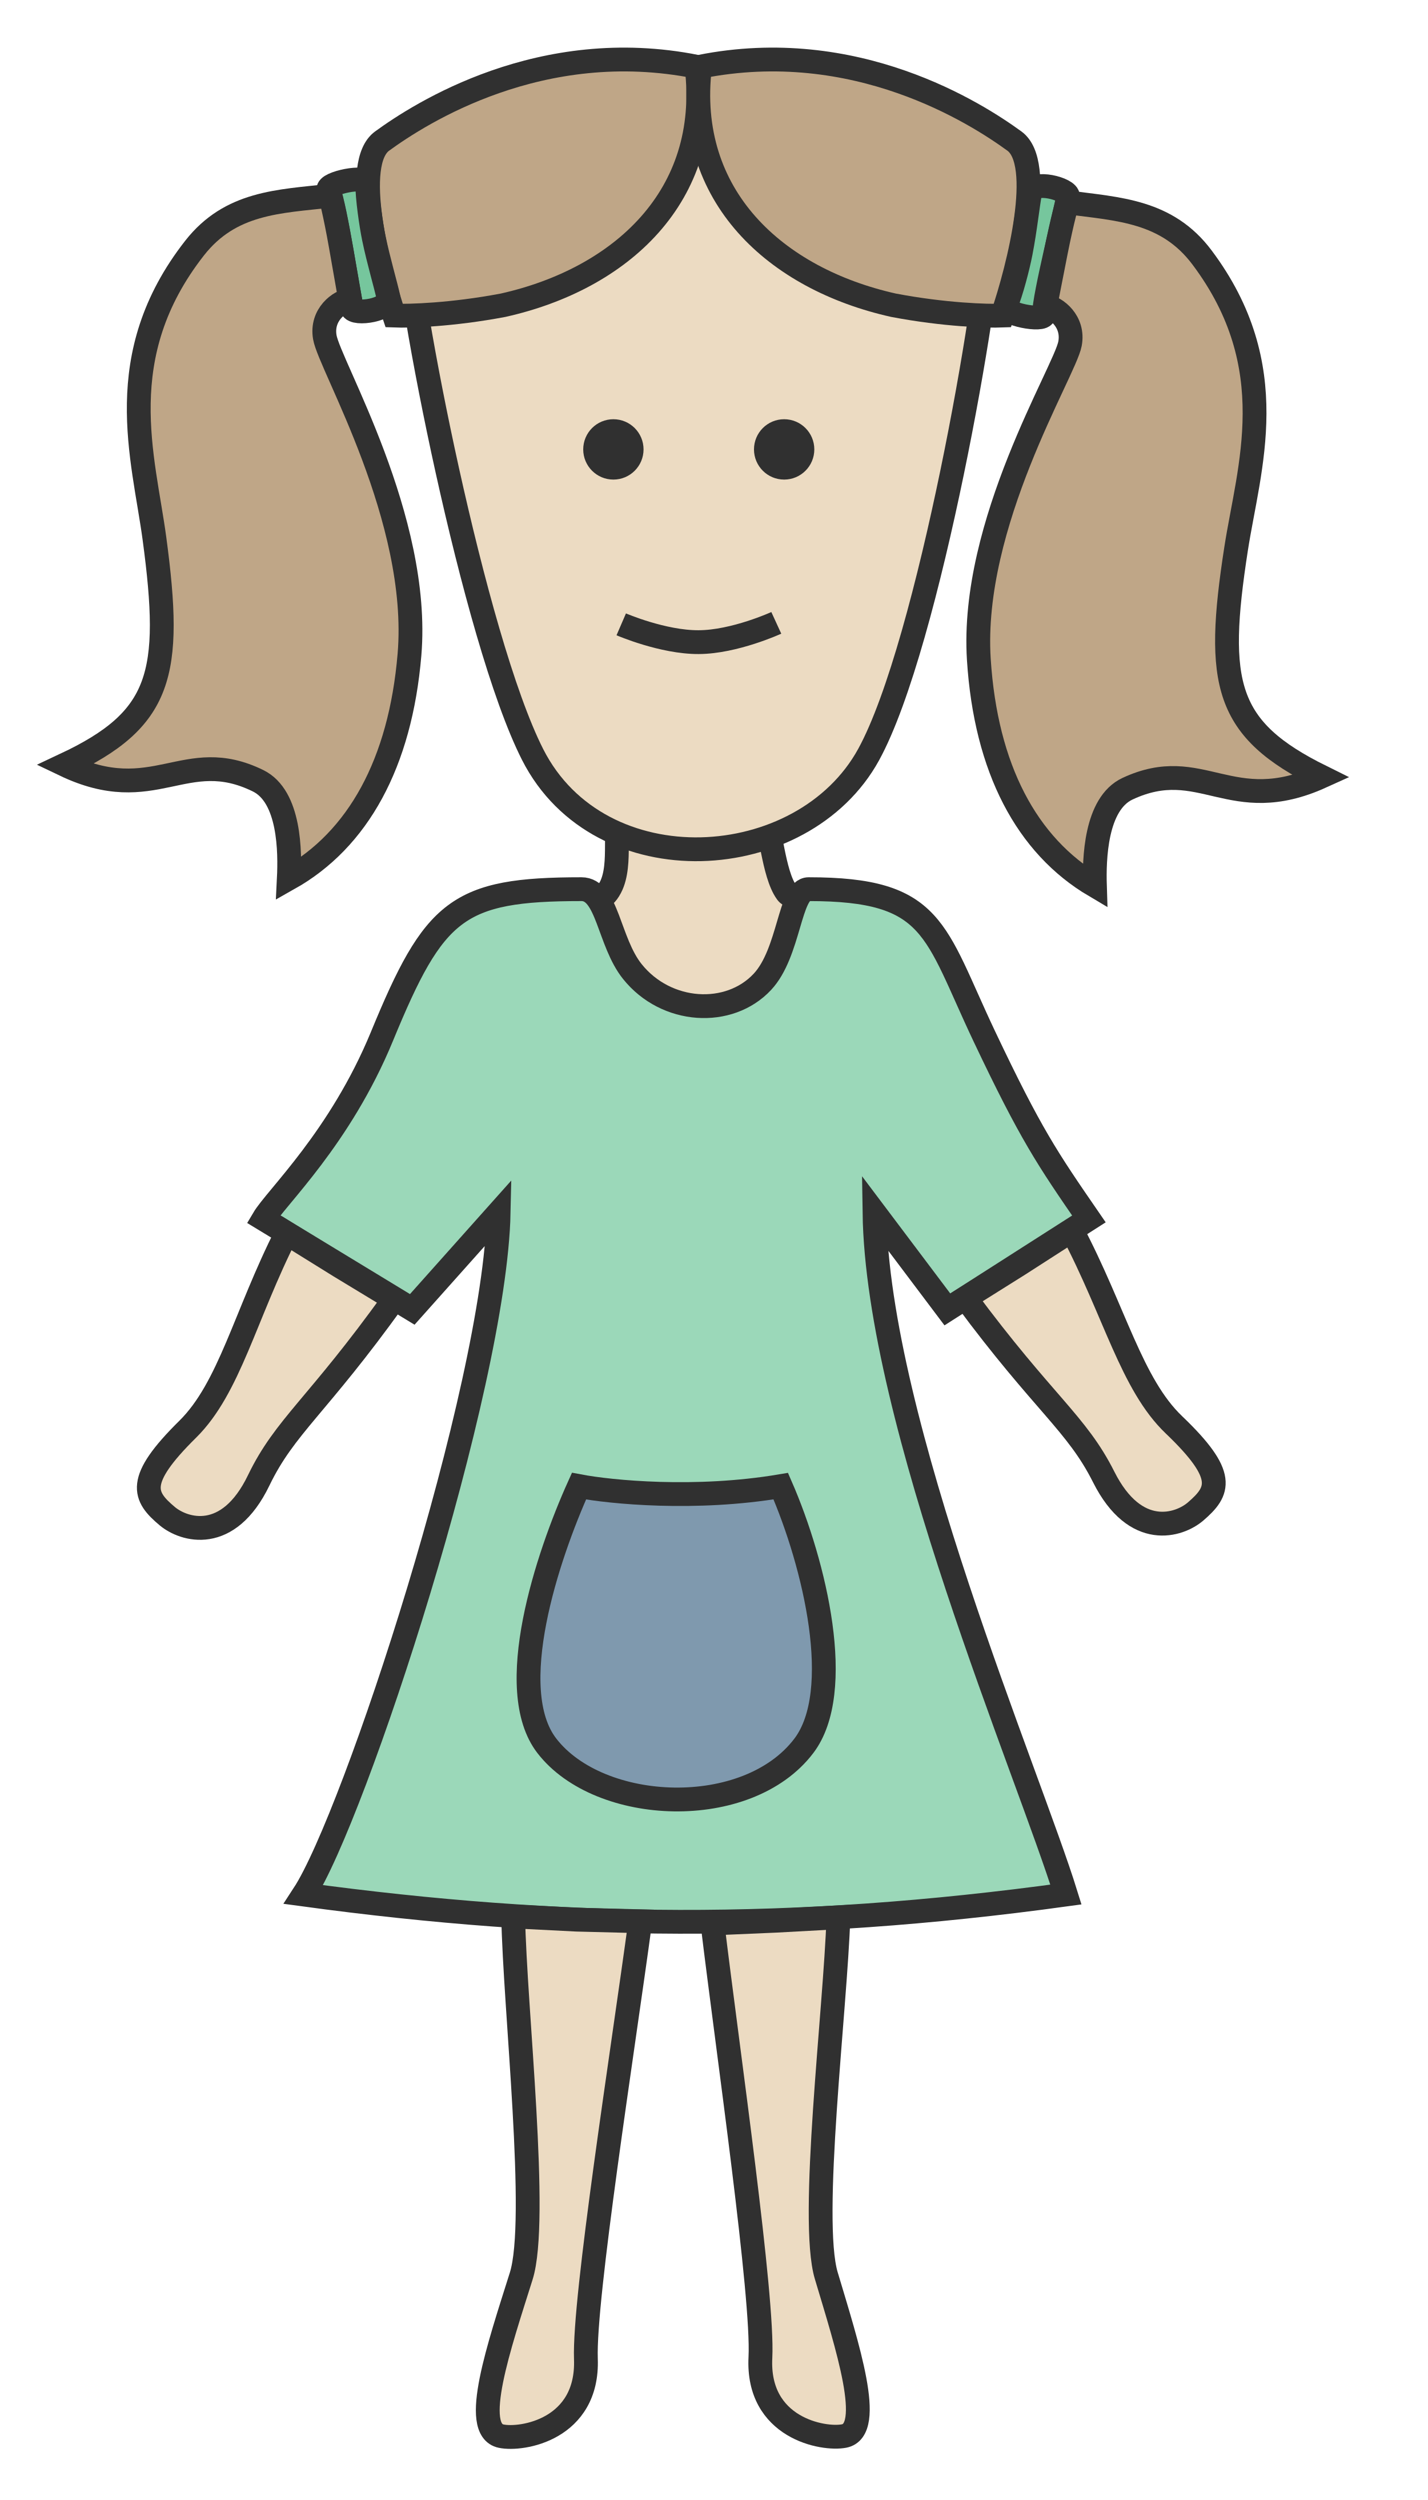 <svg width="24" height="42" viewBox="0 0 24 42" fill="none" xmlns="http://www.w3.org/2000/svg">
<g clip-path="url(#clip0_584_44)">
<path d="M9.716 15.09C10.007 15.09 10.126 15.162 10.259 14.909C10.472 14.504 10.266 13.802 10.472 13.841C10.878 13.917 12.743 13.841 12.849 13.841C12.957 13.841 12.988 14.674 13.222 14.994C13.323 15.132 13.647 15.09 13.797 15.09C13.948 15.09 13.467 15.74 13.297 16.369C13.15 16.911 12.774 17.116 11.783 17.125C10.674 17.136 9.203 15.09 9.716 15.09Z" fill="#ECDBC2" stroke="#303030" stroke-width="0.4"/>
<path d="M8.952 12.677C7.958 10.72 6.827 4.838 6.827 3.829C6.773 2.561 9.545 1.846 11.933 1.846C14.114 1.846 16.642 2.37 16.642 3.829C16.642 4.832 15.618 10.819 14.599 12.677C13.493 14.693 10.082 14.901 8.952 12.677Z" fill="#ECDBC2" stroke="#303030" stroke-width="0.4"/>
<path d="M8.455 5.128C10.429 4.687 11.968 3.299 11.707 1.121C9.093 0.599 7.061 1.905 6.422 2.37C5.911 2.741 6.345 4.48 6.625 5.302C6.877 5.312 7.595 5.291 8.455 5.128Z" fill="#BFA687" stroke="#303030" stroke-width="0.4"/>
<path d="M15.017 5.128C13.042 4.687 11.503 3.299 11.765 1.121C14.378 0.599 16.41 1.905 17.049 2.37C17.56 2.741 17.126 4.48 16.846 5.302C16.594 5.312 15.876 5.291 15.017 5.128Z" fill="#BFA687" stroke="#303030" stroke-width="0.4"/>
<path d="M6.172 3.083C6.172 3.327 6.236 3.771 6.283 4C6.363 4.387 6.483 4.785 6.528 4.997C6.573 5.21 5.949 5.3 5.914 5.175C5.864 5.003 5.642 3.479 5.522 3.189C5.475 3.078 6.172 2.926 6.172 3.083Z" fill="#76C69D" stroke="#303030" stroke-width="0.4"/>
<path d="M16.905 5.134C16.999 4.909 17.111 4.475 17.155 4.245C17.231 3.857 17.273 3.444 17.314 3.231C17.354 3.017 17.964 3.174 17.949 3.303C17.928 3.481 17.546 4.973 17.546 5.286C17.546 5.407 16.845 5.279 16.905 5.134Z" fill="#76C69D" stroke="#303030" stroke-width="0.4"/>
<path d="M5.459 5.665C5.394 5.284 5.71 5.057 5.886 5.037C5.886 5.037 5.828 4.703 5.727 4.131C5.626 3.559 5.551 3.289 5.551 3.289C4.684 3.385 3.874 3.397 3.27 4.168C1.853 5.978 2.412 7.679 2.596 9.049C2.903 11.332 2.716 12.085 1.088 12.849C2.596 13.57 3.108 12.513 4.338 13.117C4.875 13.381 4.876 14.318 4.854 14.76C6.014 14.107 6.728 12.827 6.882 10.998C7.074 8.713 5.539 6.14 5.459 5.665Z" fill="#BFA687" stroke="#303030" stroke-width="0.4"/>
<path d="M17.983 5.776C18.055 5.397 17.743 5.163 17.568 5.14C17.568 5.14 17.633 4.807 17.745 4.237C17.858 3.668 17.939 3.4 17.939 3.4C18.803 3.513 19.613 3.541 20.201 4.324C21.581 6.162 20.987 7.852 20.775 9.218C20.422 11.494 20.594 12.251 22.206 13.048C20.683 13.738 20.193 12.671 18.951 13.25C18.409 13.502 18.388 14.44 18.402 14.882C17.255 14.205 16.568 12.911 16.451 11.08C16.305 8.791 17.892 6.25 17.983 5.776Z" fill="#BFA687" stroke="#303030" stroke-width="0.4"/>
<path d="M9.773 14.938C10.213 14.938 10.228 15.822 10.627 16.321C11.197 17.034 12.255 17.093 12.813 16.495C13.273 16.004 13.267 14.938 13.591 14.938C15.709 14.938 15.694 15.619 16.544 17.412C17.325 19.059 17.601 19.461 18.301 20.478L15.922 21.998L14.697 20.371C14.747 23.891 17.286 29.796 17.915 31.828C13.321 32.46 9.444 32.418 5.103 31.828C5.958 30.52 8.318 23.325 8.381 20.371L6.929 21.998L4.427 20.478C4.637 20.122 5.715 19.121 6.419 17.412C7.299 15.275 7.686 14.938 9.773 14.938Z" fill="#9BD8B9" stroke="#303030" stroke-width="0.4"/>
<path d="M8.76 38.238C9.057 37.297 8.653 33.75 8.625 32.196L9.688 32.25L10.761 32.277C10.463 34.476 9.81 38.615 9.847 39.629C9.891 40.815 8.772 41.001 8.422 40.927C7.907 40.819 8.39 39.414 8.76 38.238Z" fill="#ECDBC2" stroke="#303030" stroke-width="0.4"/>
<path d="M13.887 38.231C13.604 37.286 14.04 33.764 14.091 32.211L13.04 32.268L11.974 32.314C12.241 34.517 12.832 38.593 12.78 39.606C12.719 40.791 13.835 40.994 14.187 40.925C14.703 40.824 14.24 39.412 13.887 38.231Z" fill="#ECDBC2" stroke="#303030" stroke-width="0.4"/>
<path d="M19.729 23.936C19.016 23.254 18.739 22.045 18.015 20.671L17.13 21.24L16.226 21.807C17.548 23.59 18.095 23.908 18.55 24.814C19.084 25.875 19.822 25.627 20.094 25.393C20.492 25.05 20.621 24.788 19.729 23.936Z" fill="#ECDBC2" stroke="#303030" stroke-width="0.4"/>
<path d="M3.155 24.011C3.857 23.318 4.115 22.104 4.817 20.718L5.711 21.273L6.624 21.826C5.331 23.63 4.789 23.956 4.348 24.87C3.832 25.939 3.09 25.703 2.814 25.474C2.411 25.137 2.277 24.877 3.155 24.011Z" fill="#ECDBC2" stroke="#303030" stroke-width="0.4"/>
<circle cx="10.309" cy="7.55" r="0.507" fill="#303030"/>
<circle cx="13.179" cy="7.55" r="0.507" fill="#303030"/>
<path d="M10.441 10.489C10.441 10.489 11.14 10.791 11.742 10.788C12.345 10.786 13.047 10.464 13.047 10.464" stroke="#303030" stroke-width="0.4"/>
<path d="M13.122 24.967C11.688 25.209 10.263 25.068 9.731 24.967C9.198 26.148 8.456 28.38 9.191 29.33C10.079 30.48 12.56 30.583 13.51 29.33C14.203 28.417 13.697 26.285 13.122 24.967Z" fill="#7F99AE" stroke="#303030" stroke-width="0.4"/>
</g>
<defs>
<clipPath id="clip0_584_44">
<rect width="23.259" height="42" fill="white"/>
</clipPath>
</defs>
</svg>
